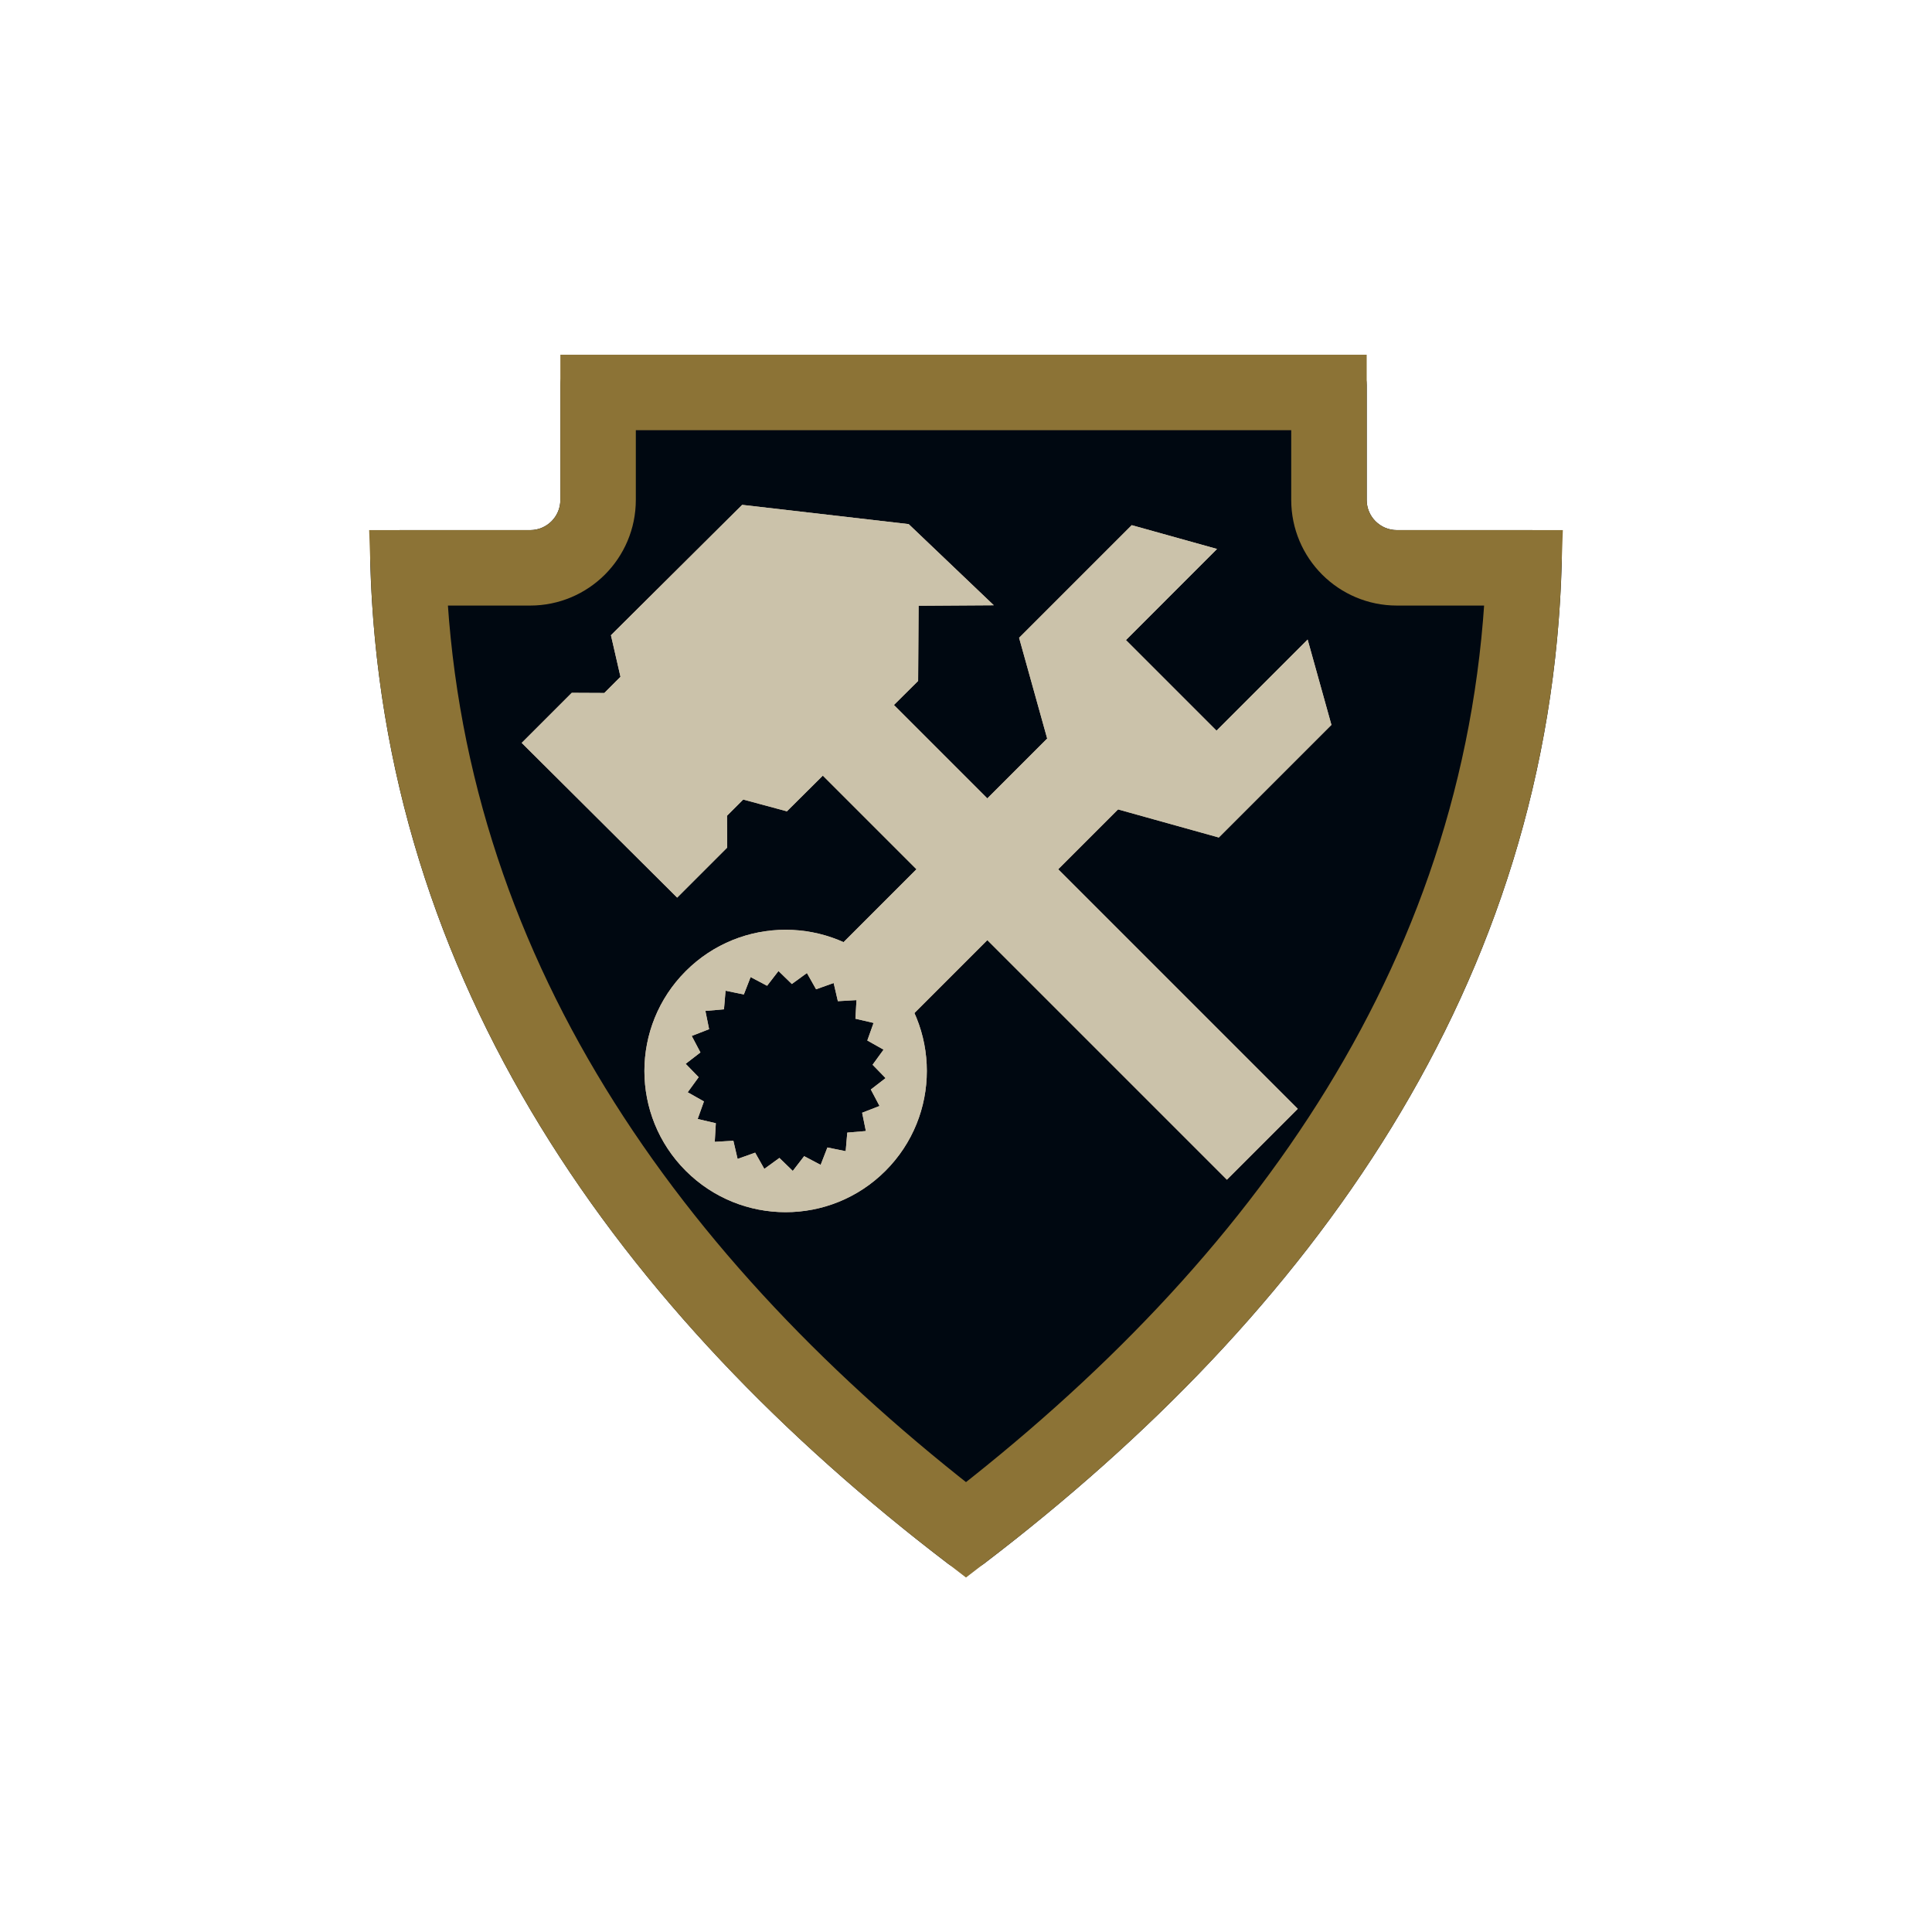 <svg width="256" height="256" viewBox="0 0 256 256" fill="none" xmlns="http://www.w3.org/2000/svg">
<g filter="url(#filter0_i_335_84)">
<path d="M130.386 207.198C128.977 208.273 127.021 208.273 125.613 207.198C82.187 174.048 50.501 130.095 49.052 74.247C48.995 72.039 50.791 70.24 53 70.24L70.25 70.24C72.459 70.24 74.25 68.45 74.25 66.24L74.25 51C74.25 48.791 76.041 47 78.25 47L177.094 47C179.303 47 181.094 48.791 181.094 51L181.094 66.24C181.094 68.45 182.885 70.24 185.094 70.24L203 70.24C205.209 70.24 207.005 72.039 206.949 74.248C205.506 130.404 173.818 174.056 130.386 207.198Z" fill="#000811"/>
</g>
<path d="M185.094 75.24L201.917 75.24C200.147 128.549 170.086 170.421 127.999 202.728C85.926 170.416 55.863 128.254 54.084 75.24L70.25 75.24C75.22 75.24 79.25 71.211 79.25 66.24L79.25 52L176.094 52L176.094 66.24C176.094 71.211 180.124 75.24 185.094 75.24Z" stroke="#8C7336" stroke-width="10"/>
<g filter="url(#filter1_d_335_84)">
<path d="M139.95 96.668L149.34 106.058L119.891 135.507L110.501 126.117L139.95 96.668Z" fill="#CBC2AA"/>
<path d="M161.264 72.74L149.958 69.588L135.035 84.511L140.804 105.204L161.497 110.973L176.42 96.05L173.268 84.744L161.197 96.816L149.193 84.812L161.264 72.74Z" fill="#CBC2AA"/>
<path fill-rule="evenodd" clip-rule="evenodd" d="M90.868 155.14C98.175 162.447 110.023 162.447 117.33 155.14C124.637 147.833 124.637 135.985 117.33 128.678C110.023 121.371 98.175 121.371 90.868 128.678C83.561 135.985 83.561 147.832 90.868 155.14ZM113.347 134.986L113.489 132.519L111.022 132.661L110.463 130.254L108.136 131.085L106.922 128.933L104.923 130.386L103.152 128.664L101.643 130.62L99.459 129.467L98.563 131.77L96.141 131.278L95.93 133.74L93.469 133.951L93.96 136.372L91.657 137.268L92.81 139.453L90.854 140.961L92.576 142.733L91.123 144.731L93.275 145.946L92.444 148.273L94.851 148.832L94.709 151.299L97.176 151.157L97.735 153.564L100.062 152.733L101.277 154.885L103.275 153.432L105.047 155.154L106.555 153.198L108.74 154.351L109.636 152.048L112.057 152.539L112.268 150.078L114.73 149.867L114.238 147.445L116.541 146.549L115.388 144.365L117.344 142.856L115.622 141.085L117.075 139.086L114.923 137.872L115.754 135.545L113.347 134.986Z" fill="#CBC2AA"/>
<path d="M106.232 99.977L115.622 90.587L171.96 146.925L162.571 156.315L106.232 99.977Z" fill="#CBC2AA"/>
<path d="M69.128 98.435L75.76 91.804L80.072 91.825L82.217 89.679L80.953 84.172L98.341 66.896L120.403 69.448L131.682 80.201L121.72 80.265L121.656 90.227L104.268 107.504L98.48 105.943L96.335 108.088L96.359 112.307L89.727 118.938L69.128 98.435Z" fill="#CBC2AA"/>
</g>
<path d="M139.95 96.668L149.34 106.058L119.891 135.507L110.501 126.117L139.95 96.668Z" fill="#CBC2AA"/>
<path d="M161.264 72.74L149.958 69.588L135.035 84.511L140.804 105.204L161.497 110.973L176.42 96.05L173.268 84.744L161.197 96.816L149.193 84.812L161.264 72.74Z" fill="#CBC2AA"/>
<path fill-rule="evenodd" clip-rule="evenodd" d="M90.868 155.14C98.175 162.447 110.023 162.447 117.33 155.14C124.637 147.833 124.637 135.985 117.33 128.678C110.023 121.371 98.175 121.371 90.868 128.678C83.561 135.985 83.561 147.832 90.868 155.14ZM113.347 134.986L113.489 132.519L111.022 132.661L110.463 130.254L108.136 131.085L106.922 128.933L104.923 130.386L103.152 128.664L101.643 130.62L99.459 129.467L98.563 131.77L96.141 131.278L95.93 133.74L93.469 133.951L93.96 136.372L91.657 137.268L92.81 139.453L90.854 140.961L92.576 142.733L91.123 144.731L93.275 145.946L92.444 148.273L94.851 148.832L94.709 151.299L97.176 151.157L97.735 153.564L100.062 152.733L101.277 154.885L103.275 153.432L105.047 155.154L106.555 153.198L108.74 154.351L109.636 152.048L112.057 152.539L112.268 150.078L114.73 149.867L114.238 147.445L116.541 146.549L115.388 144.365L117.344 142.856L115.622 141.085L117.075 139.086L114.923 137.872L115.754 135.545L113.347 134.986Z" fill="#CBC2AA"/>
<path d="M106.232 99.977L115.622 90.587L171.96 146.925L162.571 156.315L106.232 99.977Z" fill="#CBC2AA"/>
<path d="M69.128 98.435L75.76 91.804L80.072 91.825L82.217 89.679L80.953 84.172L98.341 66.896L120.403 69.448L131.682 80.201L121.72 80.265L121.656 90.227L104.268 107.504L98.48 105.943L96.335 108.088L96.359 112.307L89.727 118.938L69.128 98.435Z" fill="#CBC2AA"/>
<defs>
<filter id="filter0_i_335_84" x="49.051" y="47" width="157.899" height="161.004" filterUnits="userSpaceOnUse" color-interpolation-filters="sRGB">
<feFlood flood-opacity="0" result="BackgroundImageFix"/>
<feBlend mode="normal" in="SourceGraphic" in2="BackgroundImageFix" result="shape"/>
<feColorMatrix in="SourceAlpha" type="matrix" values="0 0 0 0 0 0 0 0 0 0 0 0 0 0 0 0 0 0 127 0" result="hardAlpha"/>
<feOffset/>
<feGaussianBlur stdDeviation="12"/>
<feComposite in2="hardAlpha" operator="arithmetic" k2="-1" k3="1"/>
<feColorMatrix type="matrix" values="0 0 0 0 1 0 0 0 0 1 0 0 0 0 1 0 0 0 1 0"/>
<feBlend mode="normal" in2="shape" result="effect1_innerShadow_335_84"/>
</filter>
<filter id="filter1_d_335_84" x="63.128" y="60.896" width="119.292" height="105.725" filterUnits="userSpaceOnUse" color-interpolation-filters="sRGB">
<feFlood flood-opacity="0" result="BackgroundImageFix"/>
<feColorMatrix in="SourceAlpha" type="matrix" values="0 0 0 0 0 0 0 0 0 0 0 0 0 0 0 0 0 0 127 0" result="hardAlpha"/>
<feOffset/>
<feGaussianBlur stdDeviation="3"/>
<feComposite in2="hardAlpha" operator="out"/>
<feColorMatrix type="matrix" values="0 0 0 0 1 0 0 0 0 1 0 0 0 0 1 0 0 0 1 0"/>
<feBlend mode="normal" in2="BackgroundImageFix" result="effect1_dropShadow_335_84"/>
<feBlend mode="normal" in="SourceGraphic" in2="effect1_dropShadow_335_84" result="shape"/>
</filter>
</defs>
</svg>
